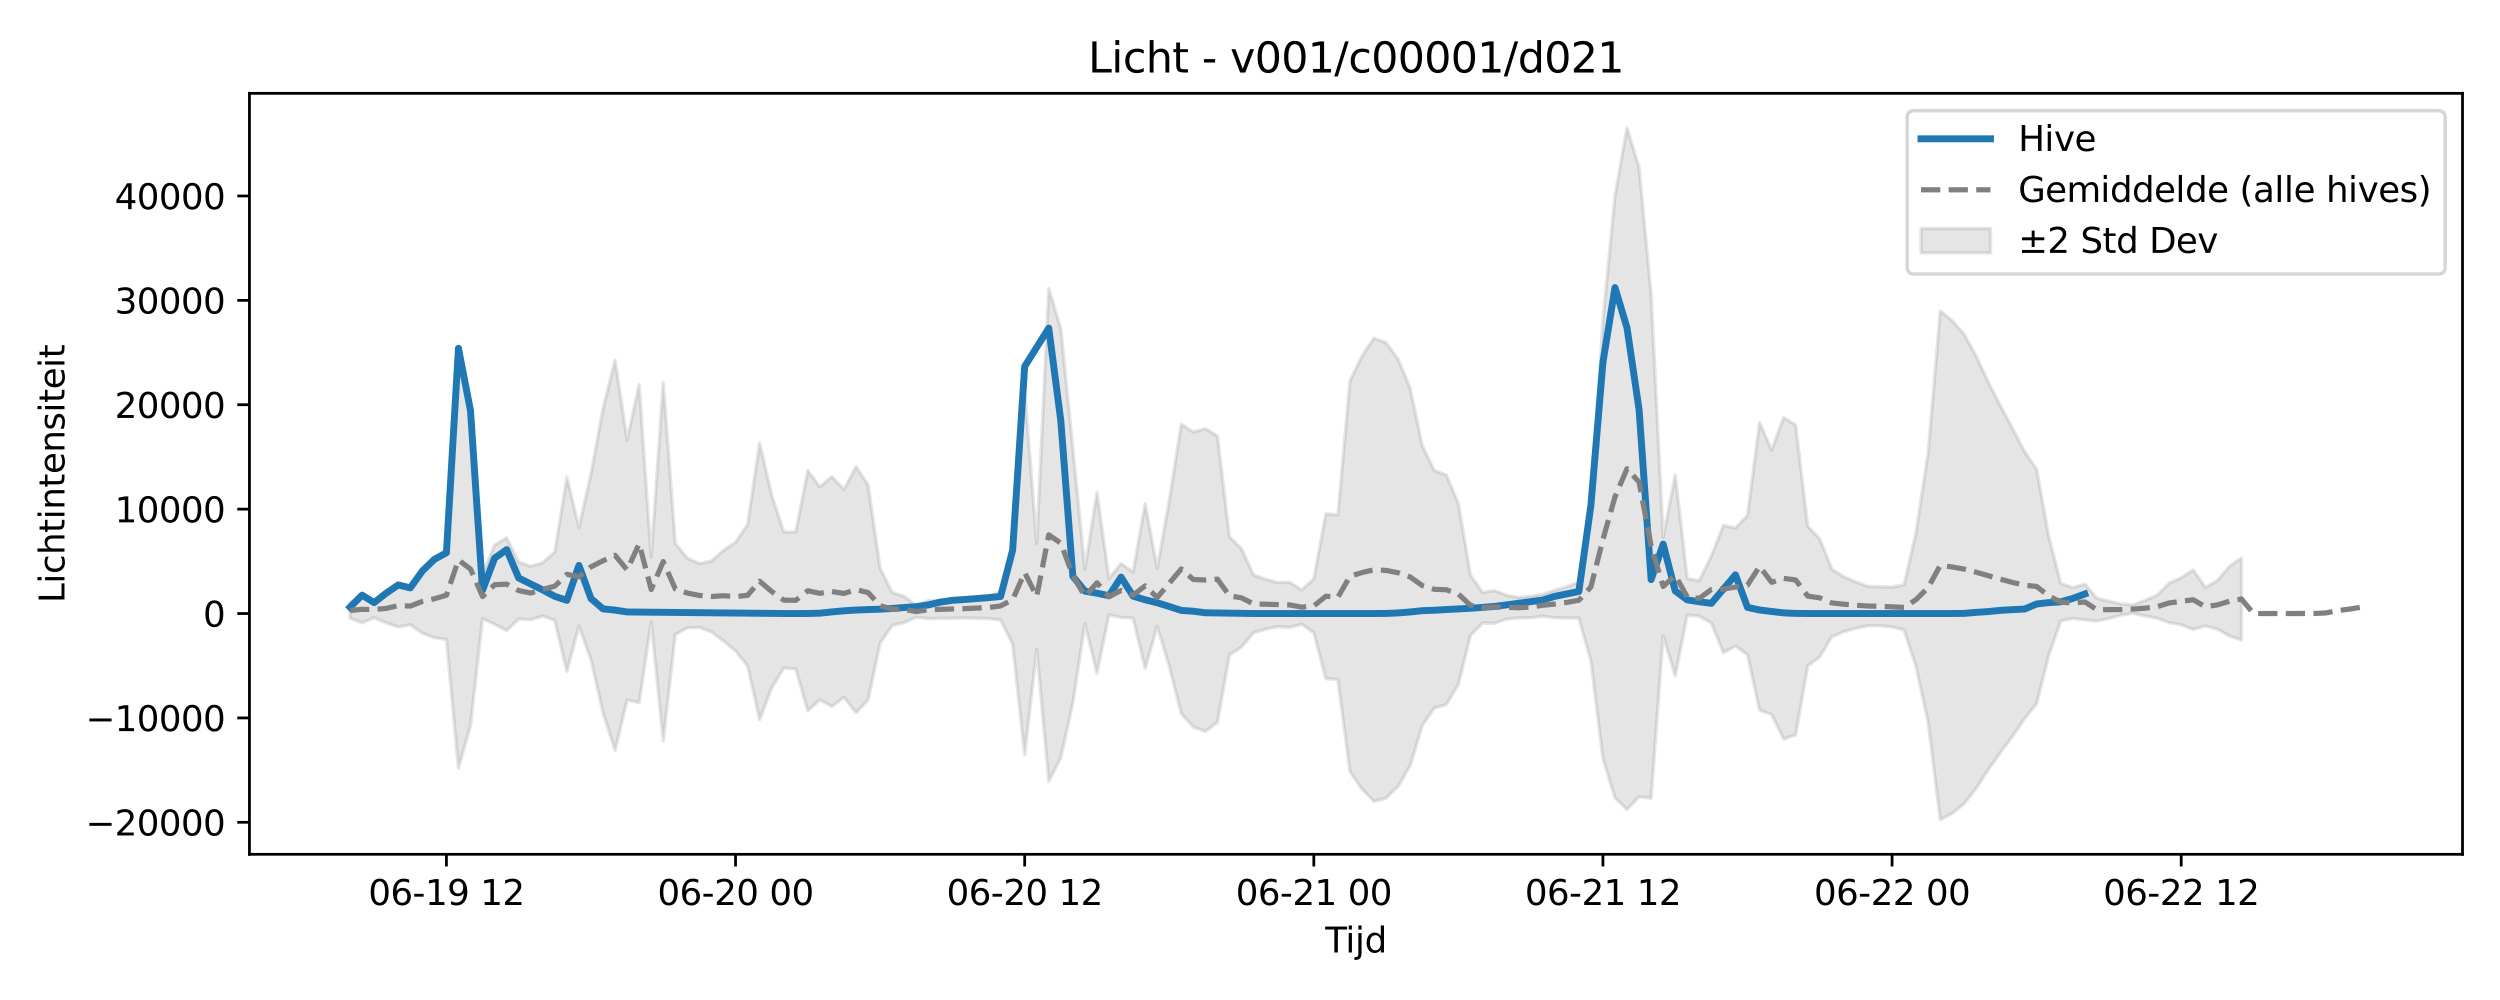<?xml version="1.0" encoding="utf-8" standalone="no"?>
<!DOCTYPE svg PUBLIC "-//W3C//DTD SVG 1.1//EN"
  "http://www.w3.org/Graphics/SVG/1.1/DTD/svg11.dtd">
<svg xmlns:xlink="http://www.w3.org/1999/xlink" width="720pt" height="288pt" viewBox="0 0 720 288" xmlns="http://www.w3.org/2000/svg" version="1.1">
 <defs>
  <style type="text/css">*{stroke-linejoin: round; stroke-linecap: butt}</style>
 </defs>
 <g id="figure_1">
  <g id="patch_1">
   <path d="M 0 288 
L 720 288 
L 720 0 
L 0 0 
z
" style="fill: #ffffff"/>
  </g>
  <g id="axes_1">
   <g id="patch_2">
    <path d="M 71.84 246.04 
L 709.2 246.04 
L 709.2 26.88 
L 71.84 26.88 
z
" style="fill: #ffffff"/>
   </g>
   <g id="FillBetweenPolyCollection_1">
    <defs>
     <path id="m6d656184dc" d="M 100.811 -114.404 
L 100.811 -109.991 
L 104.28 -108.618 
L 107.75 -110.081 
L 111.22 -108.632 
L 114.689 -107.448 
L 118.159 -108.074 
L 121.628 -105.635 
L 125.098 -104.338 
L 128.567 -103.842 
L 132.037 -66.798 
L 135.507 -79.037 
L 138.976 -109.864 
L 142.446 -108.197 
L 145.915 -106.394 
L 149.385 -109.742 
L 152.854 -109.497 
L 156.324 -110.591 
L 159.794 -109.285 
L 163.263 -94.615 
L 166.733 -107.718 
L 170.202 -98.017 
L 173.672 -82.69 
L 177.141 -71.89 
L 180.611 -86.393 
L 184.081 -85.651 
L 187.55 -108.861 
L 191.02 -74.631 
L 194.489 -105.277 
L 197.959 -107.144 
L 201.428 -107.316 
L 204.898 -106.009 
L 208.368 -103.381 
L 211.837 -100.549 
L 215.307 -96.206 
L 218.776 -80.74 
L 222.246 -89.84 
L 225.715 -95.584 
L 229.185 -95.349 
L 232.655 -83.3 
L 236.124 -86.451 
L 239.594 -84.536 
L 243.063 -87.169 
L 246.533 -82.736 
L 250.002 -86.356 
L 253.472 -102.749 
L 256.942 -107.812 
L 260.411 -108.707 
L 263.881 -110.197 
L 267.35 -109.805 
L 270.82 -109.924 
L 274.289 -109.925 
L 277.759 -110.003 
L 281.229 -109.921 
L 284.698 -109.865 
L 288.168 -109.435 
L 291.637 -102.474 
L 295.107 -70.68 
L 298.576 -100.92 
L 302.046 -63.004 
L 305.516 -69.768 
L 308.985 -85.551 
L 312.455 -108.373 
L 315.924 -94.122 
L 319.394 -110.915 
L 322.863 -110.186 
L 326.333 -109.987 
L 329.803 -95.556 
L 333.272 -107.588 
L 336.742 -96.124 
L 340.211 -82.476 
L 343.681 -78.648 
L 347.15 -77.338 
L 350.62 -80.004 
L 354.09 -99.398 
L 357.559 -101.655 
L 361.029 -105.779 
L 364.498 -106.788 
L 367.968 -107.531 
L 371.437 -107.297 
L 374.907 -108.178 
L 378.377 -105.775 
L 381.846 -92.541 
L 385.316 -92.294 
L 388.785 -65.734 
L 392.255 -60.735 
L 395.724 -57.207 
L 399.194 -58.138 
L 402.663 -61.531 
L 406.133 -67.497 
L 409.603 -79.016 
L 413.072 -84.069 
L 416.542 -85.096 
L 420.011 -90.859 
L 423.481 -104.953 
L 426.95 -108.558 
L 430.42 -108.476 
L 433.89 -109.694 
L 437.359 -110.024 
L 440.829 -110.088 
L 444.298 -110.533 
L 447.768 -110.088 
L 451.237 -109.993 
L 454.707 -109.984 
L 458.177 -97.677 
L 461.646 -69.552 
L 465.116 -58.23 
L 468.585 -54.844 
L 472.055 -58.523 
L 475.524 -58.105 
L 478.994 -104.941 
L 482.464 -93.373 
L 485.933 -110.799 
L 489.403 -110.56 
L 492.872 -108.561 
L 496.342 -100.017 
L 499.811 -101.941 
L 503.281 -99.445 
L 506.751 -83.502 
L 510.22 -82.218 
L 513.69 -75.138 
L 517.159 -76.383 
L 520.629 -96.212 
L 524.098 -98.825 
L 527.568 -104.631 
L 531.038 -106.069 
L 534.507 -107.036 
L 537.977 -107.787 
L 541.446 -107.778 
L 544.916 -107.439 
L 548.385 -106.555 
L 551.855 -95.842 
L 555.325 -79.848 
L 558.794 -51.922 
L 562.264 -53.782 
L 565.733 -56.554 
L 569.203 -61.109 
L 572.672 -66.423 
L 576.142 -71.305 
L 579.612 -75.945 
L 583.081 -81.008 
L 586.551 -85.371 
L 590.02 -99.176 
L 593.49 -109.172 
L 596.959 -109.901 
L 600.429 -109.462 
L 603.899 -109.127 
L 607.368 -109.852 
L 610.838 -110.819 
L 614.307 -111.382 
L 617.777 -110.622 
L 621.246 -109.936 
L 624.716 -108.652 
L 628.186 -108.059 
L 631.655 -106.715 
L 635.125 -107.72 
L 638.594 -106.781 
L 642.064 -104.832 
L 645.533 -103.657 
L 645.533 -127.318 
L 645.533 -127.318 
L 642.064 -124.858 
L 638.594 -120.778 
L 635.125 -118.812 
L 631.655 -123.831 
L 628.186 -121.606 
L 624.716 -120.055 
L 621.246 -116.588 
L 617.777 -115.064 
L 614.307 -113.788 
L 610.838 -114.069 
L 607.368 -114.89 
L 603.899 -115.681 
L 600.429 -119.814 
L 596.959 -118.735 
L 593.49 -120.014 
L 590.02 -133.632 
L 586.551 -152.821 
L 583.081 -157.93 
L 579.612 -164.572 
L 576.142 -171.082 
L 572.672 -177.838 
L 569.203 -185.259 
L 565.733 -191.634 
L 562.264 -195.643 
L 558.794 -198.431 
L 555.325 -157.773 
L 551.855 -134.824 
L 548.385 -119.572 
L 544.916 -118.937 
L 541.446 -119.015 
L 537.977 -119.116 
L 534.507 -120.401 
L 531.038 -121.885 
L 527.568 -124.083 
L 524.098 -132.806 
L 520.629 -136.433 
L 517.159 -165.566 
L 513.69 -167.717 
L 510.22 -158.373 
L 506.751 -166.274 
L 503.281 -139.536 
L 499.811 -135.923 
L 496.342 -136.69 
L 492.872 -127.882 
L 489.403 -120.782 
L 485.933 -121.366 
L 482.464 -151.23 
L 478.994 -133.293 
L 475.524 -203.304 
L 472.055 -239.767 
L 468.585 -251.158 
L 465.116 -231.581 
L 461.646 -195.731 
L 458.177 -140.253 
L 454.707 -120.276 
L 451.237 -119.022 
L 447.768 -117.975 
L 444.298 -116.82 
L 440.829 -116.236 
L 437.359 -115.918 
L 433.89 -116.55 
L 430.42 -117.903 
L 426.95 -117.381 
L 423.481 -122.427 
L 420.011 -142.972 
L 416.542 -151.203 
L 413.072 -152.476 
L 409.603 -159.694 
L 406.133 -176.167 
L 402.663 -184.559 
L 399.194 -189.299 
L 395.724 -190.617 
L 392.255 -185.472 
L 388.785 -178.31 
L 385.316 -139.695 
L 381.846 -140.036 
L 378.377 -121.218 
L 374.907 -118.106 
L 371.437 -120.27 
L 367.968 -120.226 
L 364.498 -121.186 
L 361.029 -122.373 
L 357.559 -129.977 
L 354.09 -133.391 
L 350.62 -162.421 
L 347.15 -164.549 
L 343.681 -163.579 
L 340.211 -165.808 
L 336.742 -143.833 
L 333.272 -124.231 
L 329.803 -142.98 
L 326.333 -123.211 
L 322.863 -125.68 
L 319.394 -121.355 
L 315.924 -146.173 
L 312.455 -124.099 
L 308.985 -158.933 
L 305.516 -193.347 
L 302.046 -204.927 
L 298.576 -131.506 
L 295.107 -175.54 
L 291.637 -128.117 
L 288.168 -117.568 
L 284.698 -116.191 
L 281.229 -115.757 
L 277.759 -115.433 
L 274.289 -115.195 
L 270.82 -115.029 
L 267.35 -115.013 
L 263.881 -113.557 
L 260.411 -116.267 
L 256.942 -117.365 
L 253.472 -124.341 
L 250.002 -148.343 
L 246.533 -153.595 
L 243.063 -147.009 
L 239.594 -150.741 
L 236.124 -147.786 
L 232.655 -152.441 
L 229.185 -134.843 
L 225.715 -134.745 
L 222.246 -145.444 
L 218.776 -160.448 
L 215.307 -136.894 
L 211.837 -131.825 
L 208.368 -129.483 
L 204.898 -126.409 
L 201.428 -125.702 
L 197.959 -127.251 
L 194.489 -131.486 
L 191.02 -177.905 
L 187.55 -127.586 
L 184.081 -177.185 
L 180.611 -161.291 
L 177.141 -184.262 
L 173.672 -170.325 
L 170.202 -151.487 
L 166.733 -136.078 
L 163.263 -150.547 
L 159.794 -129.082 
L 156.324 -125.959 
L 152.854 -124.923 
L 149.385 -126.098 
L 145.915 -133.129 
L 142.446 -131.01 
L 138.976 -122.53 
L 135.507 -169.198 
L 132.037 -186.663 
L 128.567 -129.317 
L 125.098 -126.774 
L 121.628 -123.924 
L 118.159 -118.813 
L 114.689 -119.741 
L 111.22 -116.926 
L 107.75 -114.821 
L 104.28 -116.399 
L 100.811 -114.404 
z
" style="stroke: #808080; stroke-opacity: 0.2"/>
    </defs>
    <g clip-path="url(#p6080843384)">
     <use xlink:href="#m6d656184dc" x="0" y="288" style="fill: #808080; fill-opacity: 0.2; stroke: #808080; stroke-opacity: 0.2"/>
    </g>
   </g>
   <g id="matplotlib.axis_1">
    <g id="xtick_1">
     <g id="line2d_1">
      <defs>
       <path id="m324f498f13" d="M 0 0 
L 0 3.5 
" style="stroke: #000000; stroke-width: 0.8"/>
      </defs>
      <g>
       <use xlink:href="#m324f498f13" x="128.567" y="246.04" style="stroke: #000000; stroke-width: 0.8"/>
      </g>
     </g>
     <g id="text_1">
      <!-- 06-19 12 -->
      <g transform="translate(106.087 260.638) scale(0.1 -0.1)">
       <defs>
        <path id="DejaVuSans-30" d="M 2034 4250 
Q 1547 4250 1301 3770 
Q 1056 3291 1056 2328 
Q 1056 1369 1301 889 
Q 1547 409 2034 409 
Q 2525 409 2770 889 
Q 3016 1369 3016 2328 
Q 3016 3291 2770 3770 
Q 2525 4250 2034 4250 
z
M 2034 4750 
Q 2819 4750 3233 4129 
Q 3647 3509 3647 2328 
Q 3647 1150 3233 529 
Q 2819 -91 2034 -91 
Q 1250 -91 836 529 
Q 422 1150 422 2328 
Q 422 3509 836 4129 
Q 1250 4750 2034 4750 
z
" transform="scale(0.016)"/>
        <path id="DejaVuSans-36" d="M 2113 2584 
Q 1688 2584 1439 2293 
Q 1191 2003 1191 1497 
Q 1191 994 1439 701 
Q 1688 409 2113 409 
Q 2538 409 2786 701 
Q 3034 994 3034 1497 
Q 3034 2003 2786 2293 
Q 2538 2584 2113 2584 
z
M 3366 4563 
L 3366 3988 
Q 3128 4100 2886 4159 
Q 2644 4219 2406 4219 
Q 1781 4219 1451 3797 
Q 1122 3375 1075 2522 
Q 1259 2794 1537 2939 
Q 1816 3084 2150 3084 
Q 2853 3084 3261 2657 
Q 3669 2231 3669 1497 
Q 3669 778 3244 343 
Q 2819 -91 2113 -91 
Q 1303 -91 875 529 
Q 447 1150 447 2328 
Q 447 3434 972 4092 
Q 1497 4750 2381 4750 
Q 2619 4750 2861 4703 
Q 3103 4656 3366 4563 
z
" transform="scale(0.016)"/>
        <path id="DejaVuSans-2d" d="M 313 2009 
L 1997 2009 
L 1997 1497 
L 313 1497 
L 313 2009 
z
" transform="scale(0.016)"/>
        <path id="DejaVuSans-31" d="M 794 531 
L 1825 531 
L 1825 4091 
L 703 3866 
L 703 4441 
L 1819 4666 
L 2450 4666 
L 2450 531 
L 3481 531 
L 3481 0 
L 794 0 
L 794 531 
z
" transform="scale(0.016)"/>
        <path id="DejaVuSans-39" d="M 703 97 
L 703 672 
Q 941 559 1184 500 
Q 1428 441 1663 441 
Q 2288 441 2617 861 
Q 2947 1281 2994 2138 
Q 2813 1869 2534 1725 
Q 2256 1581 1919 1581 
Q 1219 1581 811 2004 
Q 403 2428 403 3163 
Q 403 3881 828 4315 
Q 1253 4750 1959 4750 
Q 2769 4750 3195 4129 
Q 3622 3509 3622 2328 
Q 3622 1225 3098 567 
Q 2575 -91 1691 -91 
Q 1453 -91 1209 -44 
Q 966 3 703 97 
z
M 1959 2075 
Q 2384 2075 2632 2365 
Q 2881 2656 2881 3163 
Q 2881 3666 2632 3958 
Q 2384 4250 1959 4250 
Q 1534 4250 1286 3958 
Q 1038 3666 1038 3163 
Q 1038 2656 1286 2365 
Q 1534 2075 1959 2075 
z
" transform="scale(0.016)"/>
        <path id="DejaVuSans-20" transform="scale(0.016)"/>
        <path id="DejaVuSans-32" d="M 1228 531 
L 3431 531 
L 3431 0 
L 469 0 
L 469 531 
Q 828 903 1448 1529 
Q 2069 2156 2228 2338 
Q 2531 2678 2651 2914 
Q 2772 3150 2772 3378 
Q 2772 3750 2511 3984 
Q 2250 4219 1831 4219 
Q 1534 4219 1204 4116 
Q 875 4013 500 3803 
L 500 4441 
Q 881 4594 1212 4672 
Q 1544 4750 1819 4750 
Q 2544 4750 2975 4387 
Q 3406 4025 3406 3419 
Q 3406 3131 3298 2873 
Q 3191 2616 2906 2266 
Q 2828 2175 2409 1742 
Q 1991 1309 1228 531 
z
" transform="scale(0.016)"/>
       </defs>
       <use xlink:href="#DejaVuSans-30"/>
       <use xlink:href="#DejaVuSans-36" transform="translate(63.623 0)"/>
       <use xlink:href="#DejaVuSans-2d" transform="translate(127.246 0)"/>
       <use xlink:href="#DejaVuSans-31" transform="translate(163.33 0)"/>
       <use xlink:href="#DejaVuSans-39" transform="translate(226.953 0)"/>
       <use xlink:href="#DejaVuSans-20" transform="translate(290.576 0)"/>
       <use xlink:href="#DejaVuSans-31" transform="translate(322.363 0)"/>
       <use xlink:href="#DejaVuSans-32" transform="translate(385.986 0)"/>
      </g>
     </g>
    </g>
    <g id="xtick_2">
     <g id="line2d_2">
      <g>
       <use xlink:href="#m324f498f13" x="211.837" y="246.04" style="stroke: #000000; stroke-width: 0.8"/>
      </g>
     </g>
     <g id="text_2">
      <!-- 06-20 00 -->
      <g transform="translate(189.357 260.638) scale(0.1 -0.1)">
       <use xlink:href="#DejaVuSans-30"/>
       <use xlink:href="#DejaVuSans-36" transform="translate(63.623 0)"/>
       <use xlink:href="#DejaVuSans-2d" transform="translate(127.246 0)"/>
       <use xlink:href="#DejaVuSans-32" transform="translate(163.33 0)"/>
       <use xlink:href="#DejaVuSans-30" transform="translate(226.953 0)"/>
       <use xlink:href="#DejaVuSans-20" transform="translate(290.576 0)"/>
       <use xlink:href="#DejaVuSans-30" transform="translate(322.363 0)"/>
       <use xlink:href="#DejaVuSans-30" transform="translate(385.986 0)"/>
      </g>
     </g>
    </g>
    <g id="xtick_3">
     <g id="line2d_3">
      <g>
       <use xlink:href="#m324f498f13" x="295.107" y="246.04" style="stroke: #000000; stroke-width: 0.8"/>
      </g>
     </g>
     <g id="text_3">
      <!-- 06-20 12 -->
      <g transform="translate(272.626 260.638) scale(0.1 -0.1)">
       <use xlink:href="#DejaVuSans-30"/>
       <use xlink:href="#DejaVuSans-36" transform="translate(63.623 0)"/>
       <use xlink:href="#DejaVuSans-2d" transform="translate(127.246 0)"/>
       <use xlink:href="#DejaVuSans-32" transform="translate(163.33 0)"/>
       <use xlink:href="#DejaVuSans-30" transform="translate(226.953 0)"/>
       <use xlink:href="#DejaVuSans-20" transform="translate(290.576 0)"/>
       <use xlink:href="#DejaVuSans-31" transform="translate(322.363 0)"/>
       <use xlink:href="#DejaVuSans-32" transform="translate(385.986 0)"/>
      </g>
     </g>
    </g>
    <g id="xtick_4">
     <g id="line2d_4">
      <g>
       <use xlink:href="#m324f498f13" x="378.377" y="246.04" style="stroke: #000000; stroke-width: 0.8"/>
      </g>
     </g>
     <g id="text_4">
      <!-- 06-21 00 -->
      <g transform="translate(355.896 260.638) scale(0.1 -0.1)">
       <use xlink:href="#DejaVuSans-30"/>
       <use xlink:href="#DejaVuSans-36" transform="translate(63.623 0)"/>
       <use xlink:href="#DejaVuSans-2d" transform="translate(127.246 0)"/>
       <use xlink:href="#DejaVuSans-32" transform="translate(163.33 0)"/>
       <use xlink:href="#DejaVuSans-31" transform="translate(226.953 0)"/>
       <use xlink:href="#DejaVuSans-20" transform="translate(290.576 0)"/>
       <use xlink:href="#DejaVuSans-30" transform="translate(322.363 0)"/>
       <use xlink:href="#DejaVuSans-30" transform="translate(385.986 0)"/>
      </g>
     </g>
    </g>
    <g id="xtick_5">
     <g id="line2d_5">
      <g>
       <use xlink:href="#m324f498f13" x="461.646" y="246.04" style="stroke: #000000; stroke-width: 0.8"/>
      </g>
     </g>
     <g id="text_5">
      <!-- 06-21 12 -->
      <g transform="translate(439.166 260.638) scale(0.1 -0.1)">
       <use xlink:href="#DejaVuSans-30"/>
       <use xlink:href="#DejaVuSans-36" transform="translate(63.623 0)"/>
       <use xlink:href="#DejaVuSans-2d" transform="translate(127.246 0)"/>
       <use xlink:href="#DejaVuSans-32" transform="translate(163.33 0)"/>
       <use xlink:href="#DejaVuSans-31" transform="translate(226.953 0)"/>
       <use xlink:href="#DejaVuSans-20" transform="translate(290.576 0)"/>
       <use xlink:href="#DejaVuSans-31" transform="translate(322.363 0)"/>
       <use xlink:href="#DejaVuSans-32" transform="translate(385.986 0)"/>
      </g>
     </g>
    </g>
    <g id="xtick_6">
     <g id="line2d_6">
      <g>
       <use xlink:href="#m324f498f13" x="544.916" y="246.04" style="stroke: #000000; stroke-width: 0.8"/>
      </g>
     </g>
     <g id="text_6">
      <!-- 06-22 00 -->
      <g transform="translate(522.435 260.638) scale(0.1 -0.1)">
       <use xlink:href="#DejaVuSans-30"/>
       <use xlink:href="#DejaVuSans-36" transform="translate(63.623 0)"/>
       <use xlink:href="#DejaVuSans-2d" transform="translate(127.246 0)"/>
       <use xlink:href="#DejaVuSans-32" transform="translate(163.33 0)"/>
       <use xlink:href="#DejaVuSans-32" transform="translate(226.953 0)"/>
       <use xlink:href="#DejaVuSans-20" transform="translate(290.576 0)"/>
       <use xlink:href="#DejaVuSans-30" transform="translate(322.363 0)"/>
       <use xlink:href="#DejaVuSans-30" transform="translate(385.986 0)"/>
      </g>
     </g>
    </g>
    <g id="xtick_7">
     <g id="line2d_7">
      <g>
       <use xlink:href="#m324f498f13" x="628.186" y="246.04" style="stroke: #000000; stroke-width: 0.8"/>
      </g>
     </g>
     <g id="text_7">
      <!-- 06-22 12 -->
      <g transform="translate(605.705 260.638) scale(0.1 -0.1)">
       <use xlink:href="#DejaVuSans-30"/>
       <use xlink:href="#DejaVuSans-36" transform="translate(63.623 0)"/>
       <use xlink:href="#DejaVuSans-2d" transform="translate(127.246 0)"/>
       <use xlink:href="#DejaVuSans-32" transform="translate(163.33 0)"/>
       <use xlink:href="#DejaVuSans-32" transform="translate(226.953 0)"/>
       <use xlink:href="#DejaVuSans-20" transform="translate(290.576 0)"/>
       <use xlink:href="#DejaVuSans-31" transform="translate(322.363 0)"/>
       <use xlink:href="#DejaVuSans-32" transform="translate(385.986 0)"/>
      </g>
     </g>
    </g>
    <g id="text_8">
     <!-- Tijd -->
     <g transform="translate(381.67 274.317) scale(0.1 -0.1)">
      <defs>
       <path id="DejaVuSans-54" d="M -19 4666 
L 3928 4666 
L 3928 4134 
L 2272 4134 
L 2272 0 
L 1638 0 
L 1638 4134 
L -19 4134 
L -19 4666 
z
" transform="scale(0.016)"/>
       <path id="DejaVuSans-69" d="M 603 3500 
L 1178 3500 
L 1178 0 
L 603 0 
L 603 3500 
z
M 603 4863 
L 1178 4863 
L 1178 4134 
L 603 4134 
L 603 4863 
z
" transform="scale(0.016)"/>
       <path id="DejaVuSans-6a" d="M 603 3500 
L 1178 3500 
L 1178 -63 
Q 1178 -731 923 -1031 
Q 669 -1331 103 -1331 
L -116 -1331 
L -116 -844 
L 38 -844 
Q 366 -844 484 -692 
Q 603 -541 603 -63 
L 603 3500 
z
M 603 4863 
L 1178 4863 
L 1178 4134 
L 603 4134 
L 603 4863 
z
" transform="scale(0.016)"/>
       <path id="DejaVuSans-64" d="M 2906 2969 
L 2906 4863 
L 3481 4863 
L 3481 0 
L 2906 0 
L 2906 525 
Q 2725 213 2448 61 
Q 2172 -91 1784 -91 
Q 1150 -91 751 415 
Q 353 922 353 1747 
Q 353 2572 751 3078 
Q 1150 3584 1784 3584 
Q 2172 3584 2448 3432 
Q 2725 3281 2906 2969 
z
M 947 1747 
Q 947 1113 1208 752 
Q 1469 391 1925 391 
Q 2381 391 2643 752 
Q 2906 1113 2906 1747 
Q 2906 2381 2643 2742 
Q 2381 3103 1925 3103 
Q 1469 3103 1208 2742 
Q 947 2381 947 1747 
z
" transform="scale(0.016)"/>
      </defs>
      <use xlink:href="#DejaVuSans-54"/>
      <use xlink:href="#DejaVuSans-69" transform="translate(57.959 0)"/>
      <use xlink:href="#DejaVuSans-6a" transform="translate(85.742 0)"/>
      <use xlink:href="#DejaVuSans-64" transform="translate(113.525 0)"/>
     </g>
    </g>
   </g>
   <g id="matplotlib.axis_2">
    <g id="ytick_1">
     <g id="line2d_8">
      <defs>
       <path id="m258bceb6de" d="M 0 0 
L -3.5 0 
" style="stroke: #000000; stroke-width: 0.8"/>
      </defs>
      <g>
       <use xlink:href="#m258bceb6de" x="71.84" y="236.822" style="stroke: #000000; stroke-width: 0.8"/>
      </g>
     </g>
     <g id="text_9">
      <!-- −20000 -->
      <g transform="translate(24.648 240.622) scale(0.1 -0.1)">
       <defs>
        <path id="DejaVuSans-2212" d="M 678 2272 
L 4684 2272 
L 4684 1741 
L 678 1741 
L 678 2272 
z
" transform="scale(0.016)"/>
       </defs>
       <use xlink:href="#DejaVuSans-2212"/>
       <use xlink:href="#DejaVuSans-32" transform="translate(83.789 0)"/>
       <use xlink:href="#DejaVuSans-30" transform="translate(147.412 0)"/>
       <use xlink:href="#DejaVuSans-30" transform="translate(211.035 0)"/>
       <use xlink:href="#DejaVuSans-30" transform="translate(274.658 0)"/>
       <use xlink:href="#DejaVuSans-30" transform="translate(338.281 0)"/>
      </g>
     </g>
    </g>
    <g id="ytick_2">
     <g id="line2d_9">
      <g>
       <use xlink:href="#m258bceb6de" x="71.84" y="206.759" style="stroke: #000000; stroke-width: 0.8"/>
      </g>
     </g>
     <g id="text_10">
      <!-- −10000 -->
      <g transform="translate(24.648 210.558) scale(0.1 -0.1)">
       <use xlink:href="#DejaVuSans-2212"/>
       <use xlink:href="#DejaVuSans-31" transform="translate(83.789 0)"/>
       <use xlink:href="#DejaVuSans-30" transform="translate(147.412 0)"/>
       <use xlink:href="#DejaVuSans-30" transform="translate(211.035 0)"/>
       <use xlink:href="#DejaVuSans-30" transform="translate(274.658 0)"/>
       <use xlink:href="#DejaVuSans-30" transform="translate(338.281 0)"/>
      </g>
     </g>
    </g>
    <g id="ytick_3">
     <g id="line2d_10">
      <g>
       <use xlink:href="#m258bceb6de" x="71.84" y="176.695" style="stroke: #000000; stroke-width: 0.8"/>
      </g>
     </g>
     <g id="text_11">
      <!-- 0 -->
      <g transform="translate(58.477 180.494) scale(0.1 -0.1)">
       <use xlink:href="#DejaVuSans-30"/>
      </g>
     </g>
    </g>
    <g id="ytick_4">
     <g id="line2d_11">
      <g>
       <use xlink:href="#m258bceb6de" x="71.84" y="146.631" style="stroke: #000000; stroke-width: 0.8"/>
      </g>
     </g>
     <g id="text_12">
      <!-- 10000 -->
      <g transform="translate(33.028 150.431) scale(0.1 -0.1)">
       <use xlink:href="#DejaVuSans-31"/>
       <use xlink:href="#DejaVuSans-30" transform="translate(63.623 0)"/>
       <use xlink:href="#DejaVuSans-30" transform="translate(127.246 0)"/>
       <use xlink:href="#DejaVuSans-30" transform="translate(190.869 0)"/>
       <use xlink:href="#DejaVuSans-30" transform="translate(254.492 0)"/>
      </g>
     </g>
    </g>
    <g id="ytick_5">
     <g id="line2d_12">
      <g>
       <use xlink:href="#m258bceb6de" x="71.84" y="116.568" style="stroke: #000000; stroke-width: 0.8"/>
      </g>
     </g>
     <g id="text_13">
      <!-- 20000 -->
      <g transform="translate(33.028 120.367) scale(0.1 -0.1)">
       <use xlink:href="#DejaVuSans-32"/>
       <use xlink:href="#DejaVuSans-30" transform="translate(63.623 0)"/>
       <use xlink:href="#DejaVuSans-30" transform="translate(127.246 0)"/>
       <use xlink:href="#DejaVuSans-30" transform="translate(190.869 0)"/>
       <use xlink:href="#DejaVuSans-30" transform="translate(254.492 0)"/>
      </g>
     </g>
    </g>
    <g id="ytick_6">
     <g id="line2d_13">
      <g>
       <use xlink:href="#m258bceb6de" x="71.84" y="86.504" style="stroke: #000000; stroke-width: 0.8"/>
      </g>
     </g>
     <g id="text_14">
      <!-- 30000 -->
      <g transform="translate(33.028 90.303) scale(0.1 -0.1)">
       <defs>
        <path id="DejaVuSans-33" d="M 2597 2516 
Q 3050 2419 3304 2112 
Q 3559 1806 3559 1356 
Q 3559 666 3084 287 
Q 2609 -91 1734 -91 
Q 1441 -91 1130 -33 
Q 819 25 488 141 
L 488 750 
Q 750 597 1062 519 
Q 1375 441 1716 441 
Q 2309 441 2620 675 
Q 2931 909 2931 1356 
Q 2931 1769 2642 2001 
Q 2353 2234 1838 2234 
L 1294 2234 
L 1294 2753 
L 1863 2753 
Q 2328 2753 2575 2939 
Q 2822 3125 2822 3475 
Q 2822 3834 2567 4026 
Q 2313 4219 1838 4219 
Q 1578 4219 1281 4162 
Q 984 4106 628 3988 
L 628 4550 
Q 988 4650 1302 4700 
Q 1616 4750 1894 4750 
Q 2613 4750 3031 4423 
Q 3450 4097 3450 3541 
Q 3450 3153 3228 2886 
Q 3006 2619 2597 2516 
z
" transform="scale(0.016)"/>
       </defs>
       <use xlink:href="#DejaVuSans-33"/>
       <use xlink:href="#DejaVuSans-30" transform="translate(63.623 0)"/>
       <use xlink:href="#DejaVuSans-30" transform="translate(127.246 0)"/>
       <use xlink:href="#DejaVuSans-30" transform="translate(190.869 0)"/>
       <use xlink:href="#DejaVuSans-30" transform="translate(254.492 0)"/>
      </g>
     </g>
    </g>
    <g id="ytick_7">
     <g id="line2d_14">
      <g>
       <use xlink:href="#m258bceb6de" x="71.84" y="56.44" style="stroke: #000000; stroke-width: 0.8"/>
      </g>
     </g>
     <g id="text_15">
      <!-- 40000 -->
      <g transform="translate(33.028 60.24) scale(0.1 -0.1)">
       <defs>
        <path id="DejaVuSans-34" d="M 2419 4116 
L 825 1625 
L 2419 1625 
L 2419 4116 
z
M 2253 4666 
L 3047 4666 
L 3047 1625 
L 3713 1625 
L 3713 1100 
L 3047 1100 
L 3047 0 
L 2419 0 
L 2419 1100 
L 313 1100 
L 313 1709 
L 2253 4666 
z
" transform="scale(0.016)"/>
       </defs>
       <use xlink:href="#DejaVuSans-34"/>
       <use xlink:href="#DejaVuSans-30" transform="translate(63.623 0)"/>
       <use xlink:href="#DejaVuSans-30" transform="translate(127.246 0)"/>
       <use xlink:href="#DejaVuSans-30" transform="translate(190.869 0)"/>
       <use xlink:href="#DejaVuSans-30" transform="translate(254.492 0)"/>
      </g>
     </g>
    </g>
    <g id="text_16">
     <!-- Lichtintensiteit -->
     <g transform="translate(18.568 173.656) rotate(-90) scale(0.1 -0.1)">
      <defs>
       <path id="DejaVuSans-4c" d="M 628 4666 
L 1259 4666 
L 1259 531 
L 3531 531 
L 3531 0 
L 628 0 
L 628 4666 
z
" transform="scale(0.016)"/>
       <path id="DejaVuSans-63" d="M 3122 3366 
L 3122 2828 
Q 2878 2963 2633 3030 
Q 2388 3097 2138 3097 
Q 1578 3097 1268 2742 
Q 959 2388 959 1747 
Q 959 1106 1268 751 
Q 1578 397 2138 397 
Q 2388 397 2633 464 
Q 2878 531 3122 666 
L 3122 134 
Q 2881 22 2623 -34 
Q 2366 -91 2075 -91 
Q 1284 -91 818 406 
Q 353 903 353 1747 
Q 353 2603 823 3093 
Q 1294 3584 2113 3584 
Q 2378 3584 2631 3529 
Q 2884 3475 3122 3366 
z
" transform="scale(0.016)"/>
       <path id="DejaVuSans-68" d="M 3513 2113 
L 3513 0 
L 2938 0 
L 2938 2094 
Q 2938 2591 2744 2837 
Q 2550 3084 2163 3084 
Q 1697 3084 1428 2787 
Q 1159 2491 1159 1978 
L 1159 0 
L 581 0 
L 581 4863 
L 1159 4863 
L 1159 2956 
Q 1366 3272 1645 3428 
Q 1925 3584 2291 3584 
Q 2894 3584 3203 3211 
Q 3513 2838 3513 2113 
z
" transform="scale(0.016)"/>
       <path id="DejaVuSans-74" d="M 1172 4494 
L 1172 3500 
L 2356 3500 
L 2356 3053 
L 1172 3053 
L 1172 1153 
Q 1172 725 1289 603 
Q 1406 481 1766 481 
L 2356 481 
L 2356 0 
L 1766 0 
Q 1100 0 847 248 
Q 594 497 594 1153 
L 594 3053 
L 172 3053 
L 172 3500 
L 594 3500 
L 594 4494 
L 1172 4494 
z
" transform="scale(0.016)"/>
       <path id="DejaVuSans-6e" d="M 3513 2113 
L 3513 0 
L 2938 0 
L 2938 2094 
Q 2938 2591 2744 2837 
Q 2550 3084 2163 3084 
Q 1697 3084 1428 2787 
Q 1159 2491 1159 1978 
L 1159 0 
L 581 0 
L 581 3500 
L 1159 3500 
L 1159 2956 
Q 1366 3272 1645 3428 
Q 1925 3584 2291 3584 
Q 2894 3584 3203 3211 
Q 3513 2838 3513 2113 
z
" transform="scale(0.016)"/>
       <path id="DejaVuSans-65" d="M 3597 1894 
L 3597 1613 
L 953 1613 
Q 991 1019 1311 708 
Q 1631 397 2203 397 
Q 2534 397 2845 478 
Q 3156 559 3463 722 
L 3463 178 
Q 3153 47 2828 -22 
Q 2503 -91 2169 -91 
Q 1331 -91 842 396 
Q 353 884 353 1716 
Q 353 2575 817 3079 
Q 1281 3584 2069 3584 
Q 2775 3584 3186 3129 
Q 3597 2675 3597 1894 
z
M 3022 2063 
Q 3016 2534 2758 2815 
Q 2500 3097 2075 3097 
Q 1594 3097 1305 2825 
Q 1016 2553 972 2059 
L 3022 2063 
z
" transform="scale(0.016)"/>
       <path id="DejaVuSans-73" d="M 2834 3397 
L 2834 2853 
Q 2591 2978 2328 3040 
Q 2066 3103 1784 3103 
Q 1356 3103 1142 2972 
Q 928 2841 928 2578 
Q 928 2378 1081 2264 
Q 1234 2150 1697 2047 
L 1894 2003 
Q 2506 1872 2764 1633 
Q 3022 1394 3022 966 
Q 3022 478 2636 193 
Q 2250 -91 1575 -91 
Q 1294 -91 989 -36 
Q 684 19 347 128 
L 347 722 
Q 666 556 975 473 
Q 1284 391 1588 391 
Q 1994 391 2212 530 
Q 2431 669 2431 922 
Q 2431 1156 2273 1281 
Q 2116 1406 1581 1522 
L 1381 1569 
Q 847 1681 609 1914 
Q 372 2147 372 2553 
Q 372 3047 722 3315 
Q 1072 3584 1716 3584 
Q 2034 3584 2315 3537 
Q 2597 3491 2834 3397 
z
" transform="scale(0.016)"/>
      </defs>
      <use xlink:href="#DejaVuSans-4c"/>
      <use xlink:href="#DejaVuSans-69" transform="translate(55.713 0)"/>
      <use xlink:href="#DejaVuSans-63" transform="translate(83.496 0)"/>
      <use xlink:href="#DejaVuSans-68" transform="translate(138.477 0)"/>
      <use xlink:href="#DejaVuSans-74" transform="translate(201.855 0)"/>
      <use xlink:href="#DejaVuSans-69" transform="translate(241.064 0)"/>
      <use xlink:href="#DejaVuSans-6e" transform="translate(268.848 0)"/>
      <use xlink:href="#DejaVuSans-74" transform="translate(332.227 0)"/>
      <use xlink:href="#DejaVuSans-65" transform="translate(371.436 0)"/>
      <use xlink:href="#DejaVuSans-6e" transform="translate(432.959 0)"/>
      <use xlink:href="#DejaVuSans-73" transform="translate(496.338 0)"/>
      <use xlink:href="#DejaVuSans-69" transform="translate(548.438 0)"/>
      <use xlink:href="#DejaVuSans-74" transform="translate(576.221 0)"/>
      <use xlink:href="#DejaVuSans-65" transform="translate(615.43 0)"/>
      <use xlink:href="#DejaVuSans-69" transform="translate(676.953 0)"/>
      <use xlink:href="#DejaVuSans-74" transform="translate(704.736 0)"/>
     </g>
    </g>
   </g>
   <g id="line2d_15">
    <path d="M 100.811 174.86 
L 104.28 171.401 
L 107.75 173.554 
L 111.22 170.839 
L 114.689 168.466 
L 118.159 169.313 
L 121.628 164.452 
L 125.098 161.084 
L 128.567 159.204 
L 132.037 100.312 
L 135.507 118.289 
L 138.976 169.951 
L 142.446 160.751 
L 145.915 158.301 
L 149.385 166.466 
L 156.324 169.907 
L 159.794 171.759 
L 163.263 172.9 
L 166.733 162.839 
L 170.202 172.381 
L 173.672 175.353 
L 177.141 175.71 
L 180.611 176.246 
L 225.715 176.695 
L 229.185 176.695 
L 232.655 176.688 
L 236.124 176.596 
L 239.594 176.227 
L 243.063 175.909 
L 246.533 175.695 
L 250.002 175.556 
L 253.472 175.45 
L 256.942 175.229 
L 260.411 174.962 
L 263.881 174.721 
L 267.35 174.215 
L 270.82 173.413 
L 274.289 172.894 
L 277.759 172.663 
L 281.229 172.397 
L 284.698 172.114 
L 288.168 171.79 
L 291.637 158.436 
L 295.107 105.531 
L 302.046 94.503 
L 305.516 121.212 
L 308.985 165.995 
L 312.455 170.251 
L 315.924 170.841 
L 319.394 171.564 
L 322.863 166.215 
L 326.333 171.687 
L 329.803 172.737 
L 333.272 173.598 
L 336.742 174.673 
L 340.211 175.801 
L 343.681 176.035 
L 347.15 176.476 
L 361.029 176.695 
L 364.498 176.695 
L 367.968 176.695 
L 371.437 176.695 
L 374.907 176.695 
L 378.377 176.695 
L 381.846 176.695 
L 385.316 176.695 
L 388.785 176.695 
L 392.255 176.695 
L 395.724 176.695 
L 399.194 176.671 
L 402.663 176.516 
L 406.133 176.247 
L 409.603 175.874 
L 413.072 175.751 
L 416.542 175.548 
L 420.011 175.368 
L 423.481 175.185 
L 426.95 174.933 
L 430.42 174.649 
L 433.89 174.207 
L 444.298 172.812 
L 447.768 171.751 
L 451.237 171.049 
L 454.707 170.349 
L 458.177 145.581 
L 461.646 104.363 
L 465.116 82.836 
L 468.585 94.438 
L 472.055 117.961 
L 475.524 166.922 
L 478.994 156.718 
L 482.464 170.181 
L 485.933 172.772 
L 489.403 173.303 
L 492.872 173.756 
L 499.811 165.556 
L 503.281 174.931 
L 506.751 175.685 
L 510.22 176.098 
L 513.69 176.506 
L 517.159 176.662 
L 520.629 176.694 
L 524.098 176.695 
L 527.568 176.695 
L 531.038 176.695 
L 534.507 176.695 
L 537.977 176.695 
L 541.446 176.695 
L 544.916 176.695 
L 548.385 176.695 
L 551.855 176.695 
L 555.325 176.695 
L 558.794 176.695 
L 562.264 176.693 
L 565.733 176.649 
L 569.203 176.352 
L 572.672 176.131 
L 576.142 175.781 
L 579.612 175.573 
L 583.081 175.405 
L 586.551 173.946 
L 590.02 173.55 
L 593.49 173.335 
L 596.959 172.353 
L 600.429 171.083 
" clip-path="url(#p6080843384)" style="fill: none; stroke: #1f77b4; stroke-width: 2; stroke-linecap: square"/>
   </g>
   <g id="line2d_16">
    <path d="M 100.811 175.803 
L 104.28 175.491 
L 107.75 175.549 
L 111.22 175.221 
L 114.689 174.406 
L 118.159 174.556 
L 121.628 173.221 
L 125.098 172.444 
L 128.567 171.42 
L 132.037 161.27 
L 135.507 163.883 
L 138.976 171.803 
L 142.446 168.397 
L 145.915 168.238 
L 149.385 170.08 
L 152.854 170.79 
L 156.324 169.725 
L 159.794 168.817 
L 163.263 165.419 
L 166.733 166.102 
L 170.202 163.248 
L 173.672 161.492 
L 177.141 159.924 
L 180.611 164.158 
L 184.081 156.582 
L 187.55 169.777 
L 191.02 161.732 
L 194.489 169.618 
L 197.959 170.802 
L 201.428 171.491 
L 204.898 171.791 
L 208.368 171.568 
L 211.837 171.813 
L 215.307 171.45 
L 218.776 167.406 
L 222.246 170.358 
L 225.715 172.836 
L 229.185 172.904 
L 232.655 170.13 
L 236.124 170.881 
L 239.594 170.361 
L 243.063 170.911 
L 246.533 169.834 
L 250.002 170.65 
L 253.472 174.455 
L 256.942 175.412 
L 260.411 175.513 
L 263.881 176.123 
L 267.35 175.591 
L 277.759 175.282 
L 284.698 174.972 
L 288.168 174.498 
L 291.637 172.705 
L 295.107 164.89 
L 298.576 171.787 
L 302.046 154.035 
L 305.516 156.442 
L 308.985 165.758 
L 312.455 171.764 
L 315.924 167.853 
L 319.394 171.865 
L 322.863 170.067 
L 326.333 171.401 
L 329.803 168.732 
L 333.272 172.091 
L 340.211 163.858 
L 343.681 166.887 
L 347.15 167.057 
L 350.62 166.787 
L 354.09 171.606 
L 357.559 172.184 
L 361.029 173.924 
L 371.437 174.217 
L 374.907 174.858 
L 378.377 174.503 
L 381.846 171.712 
L 385.316 172.005 
L 388.785 165.978 
L 392.255 164.897 
L 395.724 164.088 
L 399.194 164.281 
L 402.663 164.955 
L 406.133 166.168 
L 409.603 168.645 
L 413.072 169.727 
L 416.542 169.851 
L 420.011 171.085 
L 423.481 174.31 
L 426.95 175.03 
L 430.42 174.81 
L 437.359 175.029 
L 440.829 174.838 
L 444.298 174.323 
L 447.768 173.969 
L 451.237 173.492 
L 454.707 172.87 
L 458.177 169.035 
L 461.646 155.358 
L 465.116 143.094 
L 468.585 134.999 
L 472.055 138.855 
L 475.524 157.296 
L 478.994 168.883 
L 482.464 165.698 
L 485.933 171.917 
L 489.403 172.329 
L 492.872 169.779 
L 496.342 169.647 
L 503.281 168.51 
L 506.751 163.112 
L 510.22 167.705 
L 513.69 166.573 
L 517.159 167.026 
L 520.629 171.677 
L 524.098 172.185 
L 527.568 173.643 
L 531.038 174.023 
L 537.977 174.548 
L 541.446 174.603 
L 548.385 174.936 
L 551.855 172.667 
L 555.325 169.19 
L 558.794 162.824 
L 562.264 163.288 
L 565.733 163.906 
L 569.203 164.816 
L 576.142 166.807 
L 579.612 167.742 
L 583.081 168.531 
L 586.551 168.904 
L 590.02 171.596 
L 593.49 173.407 
L 596.959 173.682 
L 600.429 173.362 
L 603.899 175.596 
L 610.838 175.556 
L 614.307 175.415 
L 617.777 175.157 
L 621.246 174.738 
L 624.716 173.646 
L 631.655 172.727 
L 635.125 174.734 
L 638.594 174.221 
L 642.064 173.155 
L 645.533 172.512 
L 649.003 176.695 
L 666.351 176.687 
L 669.82 176.535 
L 673.29 175.846 
L 676.76 175.405 
L 680.229 174.837 
L 680.229 174.837 
" clip-path="url(#p6080843384)" style="fill: none; stroke-dasharray: 5.55,2.4; stroke-dashoffset: 0; stroke: #808080; stroke-width: 1.5"/>
   </g>
   <g id="patch_3">
    <path d="M 71.84 246.04 
L 71.84 26.88 
" style="fill: none; stroke: #000000; stroke-width: 0.8; stroke-linejoin: miter; stroke-linecap: square"/>
   </g>
   <g id="patch_4">
    <path d="M 709.2 246.04 
L 709.2 26.88 
" style="fill: none; stroke: #000000; stroke-width: 0.8; stroke-linejoin: miter; stroke-linecap: square"/>
   </g>
   <g id="patch_5">
    <path d="M 71.84 246.04 
L 709.2 246.04 
" style="fill: none; stroke: #000000; stroke-width: 0.8; stroke-linejoin: miter; stroke-linecap: square"/>
   </g>
   <g id="patch_6">
    <path d="M 71.84 26.88 
L 709.2 26.88 
" style="fill: none; stroke: #000000; stroke-width: 0.8; stroke-linejoin: miter; stroke-linecap: square"/>
   </g>
   <g id="text_17">
    <!-- Licht - v001/c00001/d021 -->
    <g transform="translate(313.383 20.88) scale(0.12 -0.12)">
     <defs>
      <path id="DejaVuSans-76" d="M 191 3500 
L 800 3500 
L 1894 563 
L 2988 3500 
L 3597 3500 
L 2284 0 
L 1503 0 
L 191 3500 
z
" transform="scale(0.016)"/>
      <path id="DejaVuSans-2f" d="M 1625 4666 
L 2156 4666 
L 531 -594 
L 0 -594 
L 1625 4666 
z
" transform="scale(0.016)"/>
     </defs>
     <use xlink:href="#DejaVuSans-4c"/>
     <use xlink:href="#DejaVuSans-69" transform="translate(55.713 0)"/>
     <use xlink:href="#DejaVuSans-63" transform="translate(83.496 0)"/>
     <use xlink:href="#DejaVuSans-68" transform="translate(138.477 0)"/>
     <use xlink:href="#DejaVuSans-74" transform="translate(201.855 0)"/>
     <use xlink:href="#DejaVuSans-20" transform="translate(241.064 0)"/>
     <use xlink:href="#DejaVuSans-2d" transform="translate(272.852 0)"/>
     <use xlink:href="#DejaVuSans-20" transform="translate(308.936 0)"/>
     <use xlink:href="#DejaVuSans-76" transform="translate(340.723 0)"/>
     <use xlink:href="#DejaVuSans-30" transform="translate(399.902 0)"/>
     <use xlink:href="#DejaVuSans-30" transform="translate(463.525 0)"/>
     <use xlink:href="#DejaVuSans-31" transform="translate(527.148 0)"/>
     <use xlink:href="#DejaVuSans-2f" transform="translate(590.771 0)"/>
     <use xlink:href="#DejaVuSans-63" transform="translate(624.463 0)"/>
     <use xlink:href="#DejaVuSans-30" transform="translate(679.443 0)"/>
     <use xlink:href="#DejaVuSans-30" transform="translate(743.066 0)"/>
     <use xlink:href="#DejaVuSans-30" transform="translate(806.689 0)"/>
     <use xlink:href="#DejaVuSans-30" transform="translate(870.312 0)"/>
     <use xlink:href="#DejaVuSans-31" transform="translate(933.936 0)"/>
     <use xlink:href="#DejaVuSans-2f" transform="translate(997.559 0)"/>
     <use xlink:href="#DejaVuSans-64" transform="translate(1031.25 0)"/>
     <use xlink:href="#DejaVuSans-30" transform="translate(1094.727 0)"/>
     <use xlink:href="#DejaVuSans-32" transform="translate(1158.35 0)"/>
     <use xlink:href="#DejaVuSans-31" transform="translate(1221.973 0)"/>
    </g>
   </g>
   <g id="legend_1">
    <g id="patch_7">
     <path d="M 551.256 78.914 
L 702.2 78.914 
Q 704.2 78.914 704.2 76.914 
L 704.2 33.88 
Q 704.2 31.88 702.2 31.88 
L 551.256 31.88 
Q 549.256 31.88 549.256 33.88 
L 549.256 76.914 
Q 549.256 78.914 551.256 78.914 
z
" style="fill: #ffffff; opacity: 0.8; stroke: #cccccc; stroke-linejoin: miter"/>
    </g>
    <g id="line2d_17">
     <path d="M 553.256 39.978 
L 563.256 39.978 
L 573.256 39.978 
" style="fill: none; stroke: #1f77b4; stroke-width: 2; stroke-linecap: square"/>
    </g>
    <g id="text_18">
     <!-- Hive -->
     <g transform="translate(581.256 43.478) scale(0.1 -0.1)">
      <defs>
       <path id="DejaVuSans-48" d="M 628 4666 
L 1259 4666 
L 1259 2753 
L 3553 2753 
L 3553 4666 
L 4184 4666 
L 4184 0 
L 3553 0 
L 3553 2222 
L 1259 2222 
L 1259 0 
L 628 0 
L 628 4666 
z
" transform="scale(0.016)"/>
      </defs>
      <use xlink:href="#DejaVuSans-48"/>
      <use xlink:href="#DejaVuSans-69" transform="translate(75.195 0)"/>
      <use xlink:href="#DejaVuSans-76" transform="translate(102.979 0)"/>
      <use xlink:href="#DejaVuSans-65" transform="translate(162.158 0)"/>
     </g>
    </g>
    <g id="line2d_18">
     <path d="M 553.256 54.657 
L 563.256 54.657 
L 573.256 54.657 
" style="fill: none; stroke-dasharray: 5.55,2.4; stroke-dashoffset: 0; stroke: #808080; stroke-width: 1.5"/>
    </g>
    <g id="text_19">
     <!-- Gemiddelde (alle hives) -->
     <g transform="translate(581.256 58.157) scale(0.1 -0.1)">
      <defs>
       <path id="DejaVuSans-47" d="M 3809 666 
L 3809 1919 
L 2778 1919 
L 2778 2438 
L 4434 2438 
L 4434 434 
Q 4069 175 3628 42 
Q 3188 -91 2688 -91 
Q 1594 -91 976 548 
Q 359 1188 359 2328 
Q 359 3472 976 4111 
Q 1594 4750 2688 4750 
Q 3144 4750 3555 4637 
Q 3966 4525 4313 4306 
L 4313 3634 
Q 3963 3931 3569 4081 
Q 3175 4231 2741 4231 
Q 1884 4231 1454 3753 
Q 1025 3275 1025 2328 
Q 1025 1384 1454 906 
Q 1884 428 2741 428 
Q 3075 428 3337 486 
Q 3600 544 3809 666 
z
" transform="scale(0.016)"/>
       <path id="DejaVuSans-6d" d="M 3328 2828 
Q 3544 3216 3844 3400 
Q 4144 3584 4550 3584 
Q 5097 3584 5394 3201 
Q 5691 2819 5691 2113 
L 5691 0 
L 5113 0 
L 5113 2094 
Q 5113 2597 4934 2840 
Q 4756 3084 4391 3084 
Q 3944 3084 3684 2787 
Q 3425 2491 3425 1978 
L 3425 0 
L 2847 0 
L 2847 2094 
Q 2847 2600 2669 2842 
Q 2491 3084 2119 3084 
Q 1678 3084 1418 2786 
Q 1159 2488 1159 1978 
L 1159 0 
L 581 0 
L 581 3500 
L 1159 3500 
L 1159 2956 
Q 1356 3278 1631 3431 
Q 1906 3584 2284 3584 
Q 2666 3584 2933 3390 
Q 3200 3197 3328 2828 
z
" transform="scale(0.016)"/>
       <path id="DejaVuSans-6c" d="M 603 4863 
L 1178 4863 
L 1178 0 
L 603 0 
L 603 4863 
z
" transform="scale(0.016)"/>
       <path id="DejaVuSans-28" d="M 1984 4856 
Q 1566 4138 1362 3434 
Q 1159 2731 1159 2009 
Q 1159 1288 1364 580 
Q 1569 -128 1984 -844 
L 1484 -844 
Q 1016 -109 783 600 
Q 550 1309 550 2009 
Q 550 2706 781 3412 
Q 1013 4119 1484 4856 
L 1984 4856 
z
" transform="scale(0.016)"/>
       <path id="DejaVuSans-61" d="M 2194 1759 
Q 1497 1759 1228 1600 
Q 959 1441 959 1056 
Q 959 750 1161 570 
Q 1363 391 1709 391 
Q 2188 391 2477 730 
Q 2766 1069 2766 1631 
L 2766 1759 
L 2194 1759 
z
M 3341 1997 
L 3341 0 
L 2766 0 
L 2766 531 
Q 2569 213 2275 61 
Q 1981 -91 1556 -91 
Q 1019 -91 701 211 
Q 384 513 384 1019 
Q 384 1609 779 1909 
Q 1175 2209 1959 2209 
L 2766 2209 
L 2766 2266 
Q 2766 2663 2505 2880 
Q 2244 3097 1772 3097 
Q 1472 3097 1187 3025 
Q 903 2953 641 2809 
L 641 3341 
Q 956 3463 1253 3523 
Q 1550 3584 1831 3584 
Q 2591 3584 2966 3190 
Q 3341 2797 3341 1997 
z
" transform="scale(0.016)"/>
       <path id="DejaVuSans-29" d="M 513 4856 
L 1013 4856 
Q 1481 4119 1714 3412 
Q 1947 2706 1947 2009 
Q 1947 1309 1714 600 
Q 1481 -109 1013 -844 
L 513 -844 
Q 928 -128 1133 580 
Q 1338 1288 1338 2009 
Q 1338 2731 1133 3434 
Q 928 4138 513 4856 
z
" transform="scale(0.016)"/>
      </defs>
      <use xlink:href="#DejaVuSans-47"/>
      <use xlink:href="#DejaVuSans-65" transform="translate(77.49 0)"/>
      <use xlink:href="#DejaVuSans-6d" transform="translate(139.014 0)"/>
      <use xlink:href="#DejaVuSans-69" transform="translate(236.426 0)"/>
      <use xlink:href="#DejaVuSans-64" transform="translate(264.209 0)"/>
      <use xlink:href="#DejaVuSans-64" transform="translate(327.686 0)"/>
      <use xlink:href="#DejaVuSans-65" transform="translate(391.162 0)"/>
      <use xlink:href="#DejaVuSans-6c" transform="translate(452.686 0)"/>
      <use xlink:href="#DejaVuSans-64" transform="translate(480.469 0)"/>
      <use xlink:href="#DejaVuSans-65" transform="translate(543.945 0)"/>
      <use xlink:href="#DejaVuSans-20" transform="translate(605.469 0)"/>
      <use xlink:href="#DejaVuSans-28" transform="translate(637.256 0)"/>
      <use xlink:href="#DejaVuSans-61" transform="translate(676.27 0)"/>
      <use xlink:href="#DejaVuSans-6c" transform="translate(737.549 0)"/>
      <use xlink:href="#DejaVuSans-6c" transform="translate(765.332 0)"/>
      <use xlink:href="#DejaVuSans-65" transform="translate(793.115 0)"/>
      <use xlink:href="#DejaVuSans-20" transform="translate(854.639 0)"/>
      <use xlink:href="#DejaVuSans-68" transform="translate(886.426 0)"/>
      <use xlink:href="#DejaVuSans-69" transform="translate(949.805 0)"/>
      <use xlink:href="#DejaVuSans-76" transform="translate(977.588 0)"/>
      <use xlink:href="#DejaVuSans-65" transform="translate(1036.768 0)"/>
      <use xlink:href="#DejaVuSans-73" transform="translate(1098.291 0)"/>
      <use xlink:href="#DejaVuSans-29" transform="translate(1150.391 0)"/>
     </g>
    </g>
    <g id="patch_8">
     <path d="M 553.256 72.835 
L 573.256 72.835 
L 573.256 65.835 
L 553.256 65.835 
z
" style="fill: #808080; fill-opacity: 0.2; stroke: #808080; stroke-opacity: 0.2; stroke-linejoin: miter"/>
    </g>
    <g id="text_20">
     <!-- ±2 Std Dev -->
     <g transform="translate(581.256 72.835) scale(0.1 -0.1)">
      <defs>
       <path id="DejaVuSans-b1" d="M 2944 4013 
L 2944 2803 
L 4684 2803 
L 4684 2272 
L 2944 2272 
L 2944 1063 
L 2419 1063 
L 2419 2272 
L 678 2272 
L 678 2803 
L 2419 2803 
L 2419 4013 
L 2944 4013 
z
M 678 531 
L 4684 531 
L 4684 0 
L 678 0 
L 678 531 
z
" transform="scale(0.016)"/>
       <path id="DejaVuSans-53" d="M 3425 4513 
L 3425 3897 
Q 3066 4069 2747 4153 
Q 2428 4238 2131 4238 
Q 1616 4238 1336 4038 
Q 1056 3838 1056 3469 
Q 1056 3159 1242 3001 
Q 1428 2844 1947 2747 
L 2328 2669 
Q 3034 2534 3370 2195 
Q 3706 1856 3706 1288 
Q 3706 609 3251 259 
Q 2797 -91 1919 -91 
Q 1588 -91 1214 -16 
Q 841 59 441 206 
L 441 856 
Q 825 641 1194 531 
Q 1563 422 1919 422 
Q 2459 422 2753 634 
Q 3047 847 3047 1241 
Q 3047 1584 2836 1778 
Q 2625 1972 2144 2069 
L 1759 2144 
Q 1053 2284 737 2584 
Q 422 2884 422 3419 
Q 422 4038 858 4394 
Q 1294 4750 2059 4750 
Q 2388 4750 2728 4690 
Q 3069 4631 3425 4513 
z
" transform="scale(0.016)"/>
       <path id="DejaVuSans-44" d="M 1259 4147 
L 1259 519 
L 2022 519 
Q 2988 519 3436 956 
Q 3884 1394 3884 2338 
Q 3884 3275 3436 3711 
Q 2988 4147 2022 4147 
L 1259 4147 
z
M 628 4666 
L 1925 4666 
Q 3281 4666 3915 4102 
Q 4550 3538 4550 2338 
Q 4550 1131 3912 565 
Q 3275 0 1925 0 
L 628 0 
L 628 4666 
z
" transform="scale(0.016)"/>
      </defs>
      <use xlink:href="#DejaVuSans-b1"/>
      <use xlink:href="#DejaVuSans-32" transform="translate(83.789 0)"/>
      <use xlink:href="#DejaVuSans-20" transform="translate(147.412 0)"/>
      <use xlink:href="#DejaVuSans-53" transform="translate(179.199 0)"/>
      <use xlink:href="#DejaVuSans-74" transform="translate(242.676 0)"/>
      <use xlink:href="#DejaVuSans-64" transform="translate(281.885 0)"/>
      <use xlink:href="#DejaVuSans-20" transform="translate(345.361 0)"/>
      <use xlink:href="#DejaVuSans-44" transform="translate(377.148 0)"/>
      <use xlink:href="#DejaVuSans-65" transform="translate(454.15 0)"/>
      <use xlink:href="#DejaVuSans-76" transform="translate(515.674 0)"/>
     </g>
    </g>
   </g>
  </g>
 </g>
 <defs>
  <clipPath id="p6080843384">
   <rect x="71.84" y="26.88" width="637.36" height="219.16"/>
  </clipPath>
 </defs>
</svg>
